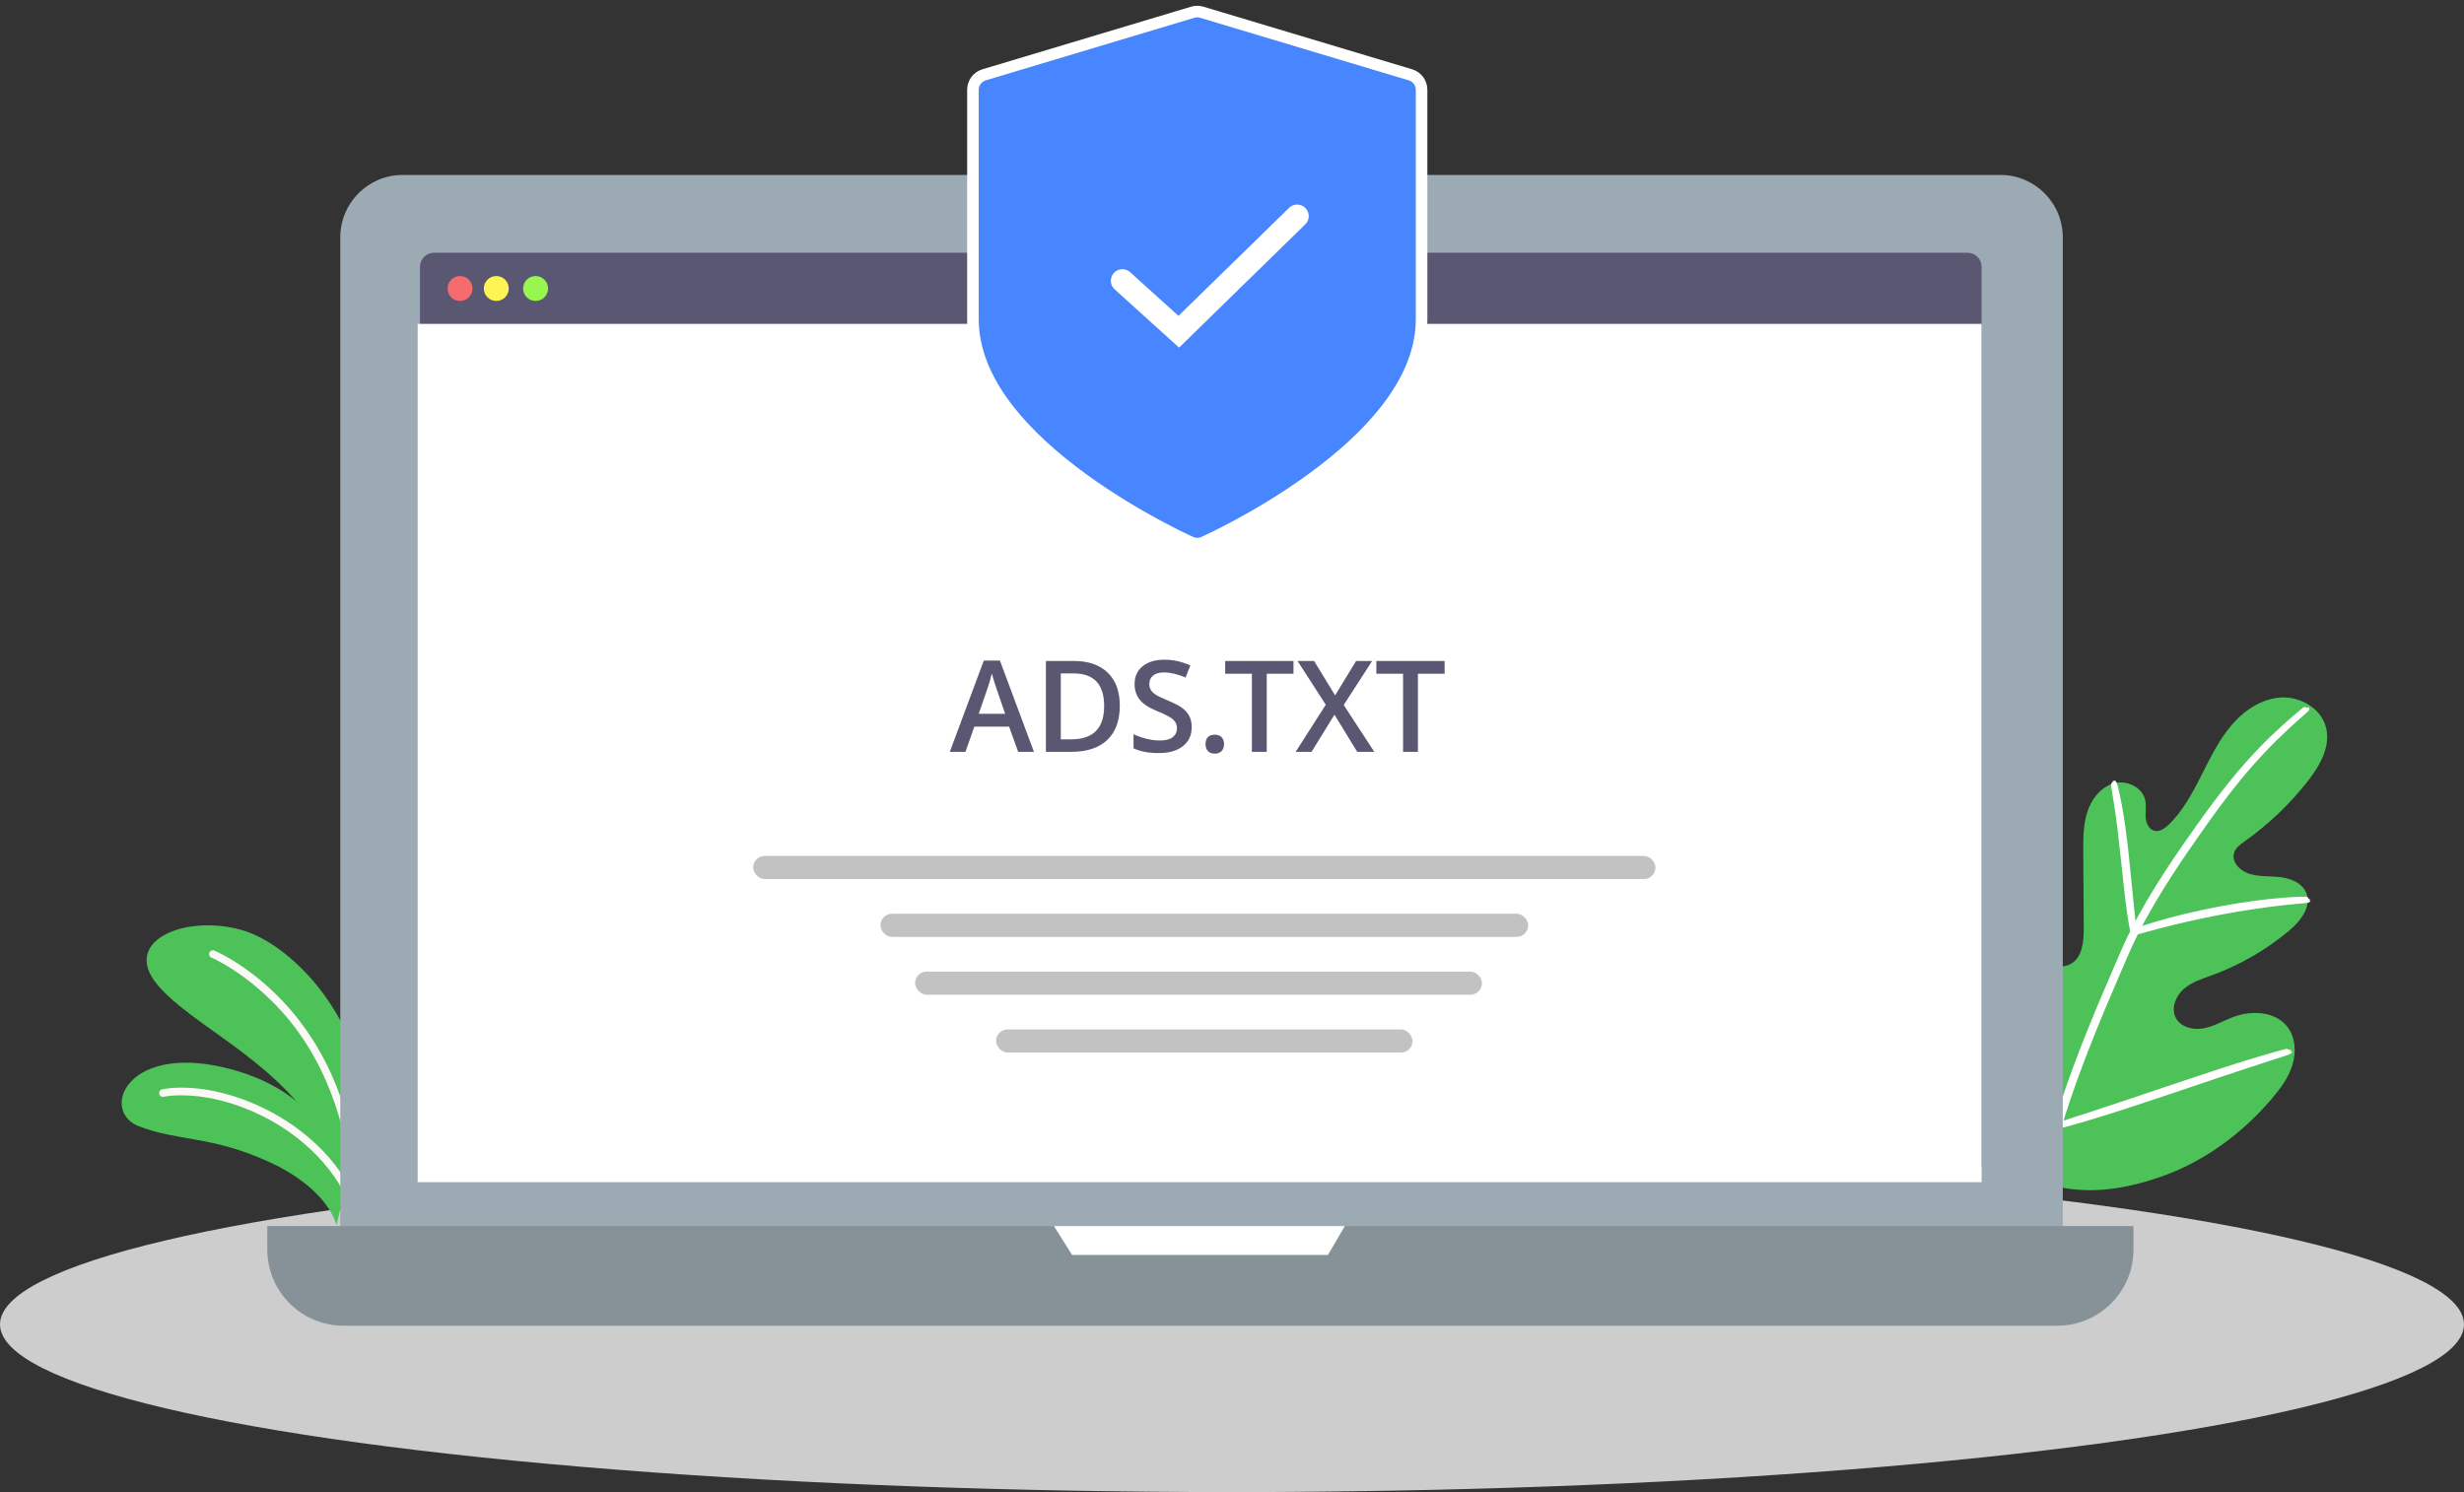 <?xml version="1.0" encoding="UTF-8"?>
<svg width="213px" height="129px" viewBox="0 0 213 129" version="1.1" xmlns="http://www.w3.org/2000/svg" xmlns:xlink="http://www.w3.org/1999/xlink">
    <rect x="0" y="0" width="213" height="129" fill="#333333" stroke="none"/>
    <!-- Generator: sketchtool 57.1 (101010) - https://sketch.com -->
    <title>D42C4711-DABB-4FC9-960C-9756DFE7A802</title>
    <desc>Created with sketchtool.</desc>
    <g id="Page-1" stroke="none" stroke-width="1" fill="none" fill-rule="evenodd">
        <g id="ads.txt-uneditable" transform="translate(-1176, -148)">
            <g id="Group-15" transform="translate(1176, 149)">
                <ellipse id="Oval" fill="#F4F4F4" opacity="0.8" cx="106.5" cy="113.5" rx="106.5" ry="14.5"></ellipse>
                <g id="Group-14" transform="translate(10, 0)">
                    <g id="Group-8" transform="translate(0, 13.813)">
                        <g id="Group-12" transform="translate(0.106, 0.187)">
                            <g id="Group-10" transform="translate(158.556, 45.296)">
                                <path d="M7.209,41.739 C1.159,37.511 -0.214,29.666 0.026,22.613 C0.065,21.436 -0.064,20.195 0.496,19.162 C1.056,18.129 2.363,17.423 3.417,17.919 C4.291,18.331 4.672,19.348 5.161,20.189 C5.812,21.308 6.781,22.234 7.922,22.826 C8.672,23.215 9.6,23.453 10.34,23.044 C11.355,22.484 11.475,21.081 11.467,19.91 C11.453,17.728 11.44,15.545 11.426,13.364 C11.419,12.193 11.416,10.997 11.78,9.886 C12.144,8.775 12.949,7.743 14.062,7.43 C15.177,7.118 16.554,7.761 16.789,8.907 C16.887,9.384 16.79,9.879 16.822,10.365 C16.855,10.851 17.081,11.389 17.543,11.524 C18.01,11.661 18.479,11.329 18.829,10.987 C20.037,9.804 20.857,8.281 21.624,6.767 C22.39,5.252 23.134,3.702 24.23,2.412 C25.327,1.123 26.844,0.101 28.521,0.006 C30.198,-0.089 31.984,0.946 32.408,2.592 C32.833,4.243 31.87,5.918 30.822,7.254 C29.267,9.236 27.428,10.989 25.38,12.441 C25.011,12.703 24.611,12.986 24.47,13.42 C24.215,14.2 24.955,14.975 25.726,15.232 C26.599,15.523 27.546,15.432 28.459,15.54 C29.372,15.647 30.361,16.05 30.706,16.913 C31.186,18.109 30.185,19.364 29.2,20.186 C27.228,21.831 24.976,23.131 22.574,24.011 C21.712,24.326 20.806,24.602 20.111,25.207 C19.417,25.813 18.998,26.865 19.417,27.689 C19.837,28.515 20.914,28.779 21.816,28.611 C22.718,28.445 23.526,27.955 24.386,27.63 C25.995,27.023 28.073,27.134 29.103,28.524 C29.781,29.438 29.841,30.711 29.498,31.801 C29.156,32.891 28.461,33.829 27.723,34.695 C25.144,37.72 21.842,40.156 18.109,41.451 C14.377,42.745 10.918,43.095 7.209,41.739" id="Fill-7" fill="#4CC259"></path>
                                <path d="M7.116,46.967 C7.372,44.173 7.984,40.874 9.03,37.317 C10.067,33.758 11.529,29.951 13.194,26.022 C13.614,25.041 14.029,24.072 14.438,23.117 C14.848,22.164 15.255,21.22 15.71,20.32 C16.613,18.518 17.618,16.853 18.622,15.303 C19.625,13.752 20.633,12.317 21.586,10.981 C22.542,9.647 23.457,8.421 24.338,7.339 C26.094,5.167 27.715,3.586 28.872,2.547 C29.45,2.024 29.911,1.634 30.227,1.374 C30.379,1.25 30.499,1.153 30.588,1.08 C30.671,1.015 30.714,0.983 30.716,0.986 C30.719,0.989 30.68,1.027 30.603,1.098 C30.516,1.175 30.401,1.277 30.255,1.407 C29.949,1.678 29.496,2.078 28.928,2.609 C27.79,3.667 26.192,5.259 24.456,7.436 C23.584,8.522 22.679,9.75 21.731,11.087 C20.786,12.426 19.784,13.863 18.787,15.413 C17.791,16.962 16.794,18.623 15.899,20.417 C15.447,21.312 15.045,22.249 14.634,23.203 C14.226,24.158 13.811,25.127 13.392,26.107 C11.728,30.033 10.265,33.829 9.219,37.375 C8.167,40.917 7.542,44.2 7.268,46.982" id="Fill-9" stroke="#FFFFFF" stroke-width="0.5" fill="#FAF9F6"></path>
                                <path d="M15.772,20.312 C15.757,20.314 15.718,20.137 15.657,19.812 C15.596,19.489 15.523,19.018 15.441,18.435 C15.275,17.269 15.101,15.651 14.916,13.867 C14.732,12.082 14.535,10.471 14.352,9.311 C14.263,8.731 14.185,8.262 14.128,7.939 C14.072,7.615 14.048,7.434 14.062,7.43 C14.077,7.427 14.128,7.602 14.209,7.921 C14.293,8.24 14.393,8.706 14.502,9.285 C14.724,10.443 14.945,12.057 15.13,13.844 C15.308,15.605 15.469,17.199 15.591,18.416 C15.65,18.966 15.7,19.429 15.741,19.8 C15.775,20.127 15.787,20.31 15.772,20.312" id="Fill-10" stroke="#FFFFFF" stroke-width="0.5" fill="#FAF9F6"></path>
                                <path d="M30.826,17.499 C30.826,17.514 30.612,17.538 30.225,17.57 C29.839,17.605 29.28,17.652 28.591,17.732 C27.212,17.881 25.315,18.153 23.235,18.545 C21.155,18.941 19.287,19.379 17.946,19.735 C17.274,19.908 16.733,20.063 16.359,20.168 C15.986,20.274 15.777,20.326 15.772,20.312 C15.767,20.298 15.968,20.219 16.335,20.087 C16.701,19.957 17.237,19.78 17.906,19.587 C19.241,19.191 21.109,18.728 23.195,18.33 C25.282,17.938 27.19,17.688 28.576,17.578 C29.269,17.518 29.832,17.494 30.221,17.486 C30.61,17.48 30.825,17.483 30.826,17.499" id="Fill-11" stroke="#FFFFFF" stroke-width="0.5" fill="#FAF9F6"></path>
                                <path d="M9.215,37.041 C9.208,37.044 9.173,36.981 9.112,36.857 C9.042,36.709 8.957,36.53 8.854,36.312 C8.632,35.838 8.33,35.144 7.967,34.282 C7.241,32.557 6.313,30.143 5.325,27.466 C4.336,24.788 3.431,22.369 2.742,20.632 C2.404,19.787 2.126,19.092 1.919,18.576 C1.831,18.352 1.758,18.167 1.699,18.016 C1.651,17.887 1.628,17.817 1.636,17.814 C1.642,17.811 1.678,17.874 1.739,17.998 C1.808,18.145 1.893,18.324 1.996,18.542 C2.218,19.016 2.52,19.71 2.883,20.573 C3.609,22.297 4.537,24.711 5.526,27.389 C6.514,30.067 7.419,32.485 8.108,34.223 C8.446,35.067 8.724,35.762 8.93,36.278 C9.019,36.502 9.091,36.688 9.151,36.839 C9.199,36.968 9.221,37.037 9.215,37.041" id="Fill-12" stroke="#FFFFFF" stroke-width="0.5" fill="#FAF9F6"></path>
                                <path d="M29.219,30.593 C29.221,30.6 29.152,30.628 29.02,30.675 C28.864,30.728 28.672,30.792 28.439,30.87 C27.903,31.044 27.178,31.279 26.297,31.564 C24.488,32.151 22,32.989 19.251,33.92 C16.501,34.851 14.002,35.668 12.181,36.217 C11.27,36.492 10.531,36.707 10.018,36.845 C9.78,36.907 9.584,36.958 9.425,37.001 C9.289,37.034 9.217,37.047 9.215,37.04 C9.212,37.033 9.281,37.005 9.413,36.958 C9.569,36.906 9.761,36.842 9.994,36.764 C10.531,36.59 11.255,36.356 12.136,36.07 C13.944,35.483 16.434,34.644 19.183,33.713 C21.932,32.783 24.43,31.966 26.252,31.417 C27.162,31.142 27.901,30.927 28.415,30.789 C28.653,30.726 28.848,30.675 29.008,30.633 C29.144,30.6 29.216,30.586 29.219,30.593" id="Fill-13" stroke="#FFFFFF" stroke-width="0.5" fill="#FAF9F6"></path>
                            </g>
                            <g id="Group-24" transform="translate(11, 78) scale(-1, 1) translate(-11, -78) translate(0, 65)">
                                <path d="M3.021,25.909 L2.159,22.29 C2.159,22.29 3.035,15.116 11.649,12.579 C13.334,12.083 14.797,11.875 16.044,11.875 C19.791,11.875 21.593,13.755 21.591,15.364 C21.59,16.214 21.086,16.989 20.1,17.371 C16.67,18.699 13.788,18.178 8.79,20.482 C3.658,22.848 3.021,25.909 3.021,25.909" id="Fill-5" fill="#4CC259"></path>
                                <path d="M1.409,24.83 L1.302,24.811 C1.13,24.752 1.039,24.566 1.097,24.395 C2.286,20.946 5.346,17.743 9.283,15.824 C14.343,13.359 17.946,14.146 18.097,14.181 C18.274,14.222 18.385,14.397 18.344,14.573 C18.303,14.75 18.128,14.863 17.949,14.82 C17.914,14.813 14.406,14.058 9.572,16.414 C5.789,18.257 2.854,21.32 1.72,24.607 C1.674,24.743 1.546,24.83 1.409,24.83" id="Fill-6" fill="#FAF9F6"></path>
                                <path d="M1.844,22.67 C1.844,22.67 2.475,20.867 4.827,17.366 C8.918,11.275 15.585,8.615 18.5,5.134 C21.646,1.377 16.211,-0.944 11.331,0.371 C8.534,1.125 5.984,3.6 4.65,5.271 C-0.034,11.136 8.38440428e-13,17.827 8.38440428e-13,17.827 L1.844,22.67" id="Fill-7" fill="#4CC259"></path>
                                <path d="M1.407,22.67 L1.397,22.67 C1.217,22.665 1.074,22.515 1.08,22.335 C1.081,22.278 1.275,16.618 4.39,11.036 C7.994,4.574 13.354,2.279 13.58,2.185 C13.745,2.114 13.938,2.193 14.009,2.36 C14.078,2.526 14,2.717 13.834,2.787 C13.78,2.809 8.451,5.099 4.962,11.353 C1.924,16.798 1.736,22.298 1.734,22.353 C1.729,22.53 1.584,22.67 1.407,22.67" id="Fill-8" fill="#FAF9F6"></path>
                            </g>
                            <path d="M162.817,98.591 L24.705,98.591 C21.725,98.591 19.31,96.176 19.31,93.196 L19.31,5.519 C19.31,2.539 21.725,0.124 24.705,0.124 L162.817,0.124 C165.796,0.124 168.212,2.539 168.212,5.519 L168.212,93.196 C168.212,96.176 165.796,98.591 162.817,98.591" id="Fill-34" fill="#9CAAB4"></path>
                            <path d="M167.732,99.616 L19.591,99.616 C15.951,99.616 13,96.664 13,93.024 L13,91 L174.324,91 L174.324,93.024 C174.324,96.664 171.373,99.616 167.732,99.616" id="Fill-35" fill="#879198"></path>
                            <polygon id="Fill-37" fill="#FFFFFF" points="82.572 93.5 104.689 93.5 106.148 91 81 91"></polygon>
                            <path d="M159.982,86.924 L27.413,86.924 C26.743,86.924 26.201,86.381 26.201,85.712 L26.201,8.063 C26.201,7.394 26.743,6.851 27.413,6.851 L159.982,6.851 C160.651,6.851 161.194,7.394 161.194,8.063 L161.194,85.712 C161.194,86.381 160.651,86.924 159.982,86.924" id="Fill-38" fill="#5A5773"></path>
                            <polygon id="Fill-39" fill="#FFFFFF" points="26 87.206 161.194 87.206 161.194 13 26 13"></polygon>
                            <path d="M37.272,9.943 C37.272,10.539 36.789,11.021 36.194,11.021 C35.598,11.021 35.116,10.539 35.116,9.943 C35.116,9.348 35.598,8.865 36.194,8.865 C36.789,8.865 37.272,9.348 37.272,9.943" id="Fill-40" fill="#98F650"></path>
                            <path d="M30.738,9.943 C30.738,10.539 30.255,11.021 29.66,11.021 C29.065,11.021 28.582,10.539 28.582,9.943 C28.582,9.348 29.065,8.865 29.66,8.865 C30.255,8.865 30.738,9.348 30.738,9.943" id="Fill-41" fill="#F66B6B"></path>
                            <path d="M33.874,9.943 C33.874,10.539 33.392,11.021 32.796,11.021 C32.201,11.021 31.718,10.539 31.718,9.943 C31.718,9.348 32.201,8.865 32.796,8.865 C33.392,8.865 33.874,9.348 33.874,9.943" id="Fill-42" fill="#FEF554"></path>
                        </g>
                    </g>
                    <g id="Group-6" transform="translate(55.106, 0)">
                        <rect id="Rectangle" fill="#C2C2C2" x="0" y="73" width="78" height="2" rx="1"></rect>
                        <rect id="Rectangle-Copy-2" fill="#C2C2C2" x="11" y="78" width="56" height="2" rx="1"></rect>
                        <rect id="Rectangle-Copy-4" fill="#C2C2C2" x="14" y="83" width="49" height="2" rx="1"></rect>
                        <rect id="Rectangle-Copy-3" fill="#C2C2C2" x="21" y="88" width="36" height="2" rx="1"></rect>
                        <path d="M18.354,64 L19.122,61.819 L22.124,61.819 L22.908,64 L24.272,64 L21.334,56.115 L19.938,56.115 L17,64 L18.354,64 Z M21.786,60.713 L19.498,60.713 L20.207,58.667 C20.393,58.144 20.534,57.662 20.631,57.222 C20.667,57.365 20.732,57.59 20.827,57.898 C20.922,58.206 20.996,58.432 21.05,58.575 L21.05,58.575 L21.786,60.713 Z M27.506,64 C28.859,64 29.896,63.657 30.616,62.971 C31.335,62.286 31.695,61.295 31.695,59.999 C31.695,58.778 31.348,57.83 30.653,57.157 C29.959,56.484 28.986,56.147 27.737,56.147 L27.737,56.147 L25.309,56.147 L25.309,64 L27.506,64 Z M27.506,62.92 L26.593,62.92 L26.593,57.222 L27.705,57.222 C29.463,57.222 30.342,58.162 30.342,60.042 C30.342,61.961 29.396,62.92 27.506,62.92 L27.506,62.92 Z M35.063,64.107 C35.951,64.107 36.647,63.909 37.152,63.511 C37.657,63.114 37.91,62.566 37.91,61.868 C37.91,61.513 37.847,61.205 37.722,60.944 C37.596,60.682 37.399,60.448 37.131,60.24 C36.862,60.033 36.44,59.809 35.863,59.569 C35.351,59.358 34.997,59.188 34.8,59.059 C34.603,58.93 34.461,58.793 34.375,58.648 C34.29,58.503 34.247,58.328 34.247,58.124 C34.247,57.827 34.354,57.588 34.569,57.407 C34.784,57.226 35.099,57.136 35.514,57.136 C36.062,57.136 36.685,57.283 37.383,57.576 L37.383,57.576 L37.792,56.529 C37.047,56.199 36.298,56.035 35.546,56.035 C34.762,56.035 34.137,56.223 33.672,56.599 C33.206,56.975 32.974,57.49 32.974,58.146 C32.974,58.668 33.12,59.116 33.414,59.488 C33.708,59.861 34.213,60.192 34.929,60.482 C35.623,60.761 36.082,61.003 36.304,61.207 C36.526,61.411 36.637,61.66 36.637,61.954 C36.637,62.279 36.516,62.539 36.274,62.732 C36.032,62.926 35.657,63.022 35.149,63.022 C34.802,63.022 34.427,62.974 34.024,62.877 C33.621,62.781 33.24,62.648 32.882,62.48 L32.882,62.48 L32.882,63.694 C33.448,63.97 34.175,64.107 35.063,64.107 Z M39.902,64.156 C40.16,64.156 40.358,64.081 40.496,63.933 C40.634,63.784 40.703,63.583 40.703,63.329 C40.703,63.078 40.635,62.88 40.499,62.735 C40.362,62.59 40.164,62.518 39.902,62.518 C39.645,62.518 39.448,62.587 39.312,62.727 C39.175,62.867 39.107,63.067 39.107,63.329 C39.107,63.586 39.175,63.789 39.312,63.936 C39.448,64.082 39.645,64.156 39.902,64.156 Z M44.398,64 L44.398,57.249 L46.708,57.249 L46.708,56.147 L40.805,56.147 L40.805,57.249 L43.114,57.249 L43.114,64 L44.398,64 Z M48.271,64 L50.252,60.788 L52.218,64 L53.695,64 L51.053,59.95 L53.507,56.147 L52.122,56.147 L50.306,59.118 L48.491,56.147 L47.062,56.147 L49.5,59.929 L46.896,64 L48.271,64 Z M57.466,64 L57.466,57.249 L59.775,57.249 L59.775,56.147 L53.873,56.147 L53.873,57.249 L56.182,57.249 L56.182,64 L57.466,64 Z" id="ADS.TXT" fill="#5A5773" fill-rule="nonzero"></path>
                        <g id="shield" transform="translate(19, 0)" stroke="#FFFFFF">
                            <path d="M37.822,5.47 L19.779,0.057 C19.526,-0.019 19.257,-0.019 19.004,0.057 L0.96,5.47 C0.39,5.641 0,6.166 0,6.761 L0,26.609 C0,29.19 1.045,31.833 3.106,34.463 C4.68,36.472 6.858,38.489 9.579,40.459 C14.15,43.768 18.651,45.798 18.841,45.882 C19.016,45.961 19.204,46 19.391,46 C19.579,46 19.767,45.961 19.942,45.882 C20.131,45.798 24.632,43.768 29.203,40.459 C31.924,38.489 34.102,36.472 35.676,34.463 C37.737,31.833 38.782,29.19 38.782,26.609 L38.782,6.761 C38.782,6.166 38.392,5.641 37.822,5.47 Z" id="Path" fill="#4786FF" fill-rule="nonzero"></path>
                            <polyline id="Path-3-Copy" stroke-width="2" stroke-linecap="round" transform="translate(20.923, 23.034) rotate(-10) translate(-20.923, -23.034) " points="13 21.881 17.034 27.067 28.846 19"></polyline>
                        </g>
                    </g>
                </g>
            </g>
        </g>
    </g>
</svg>